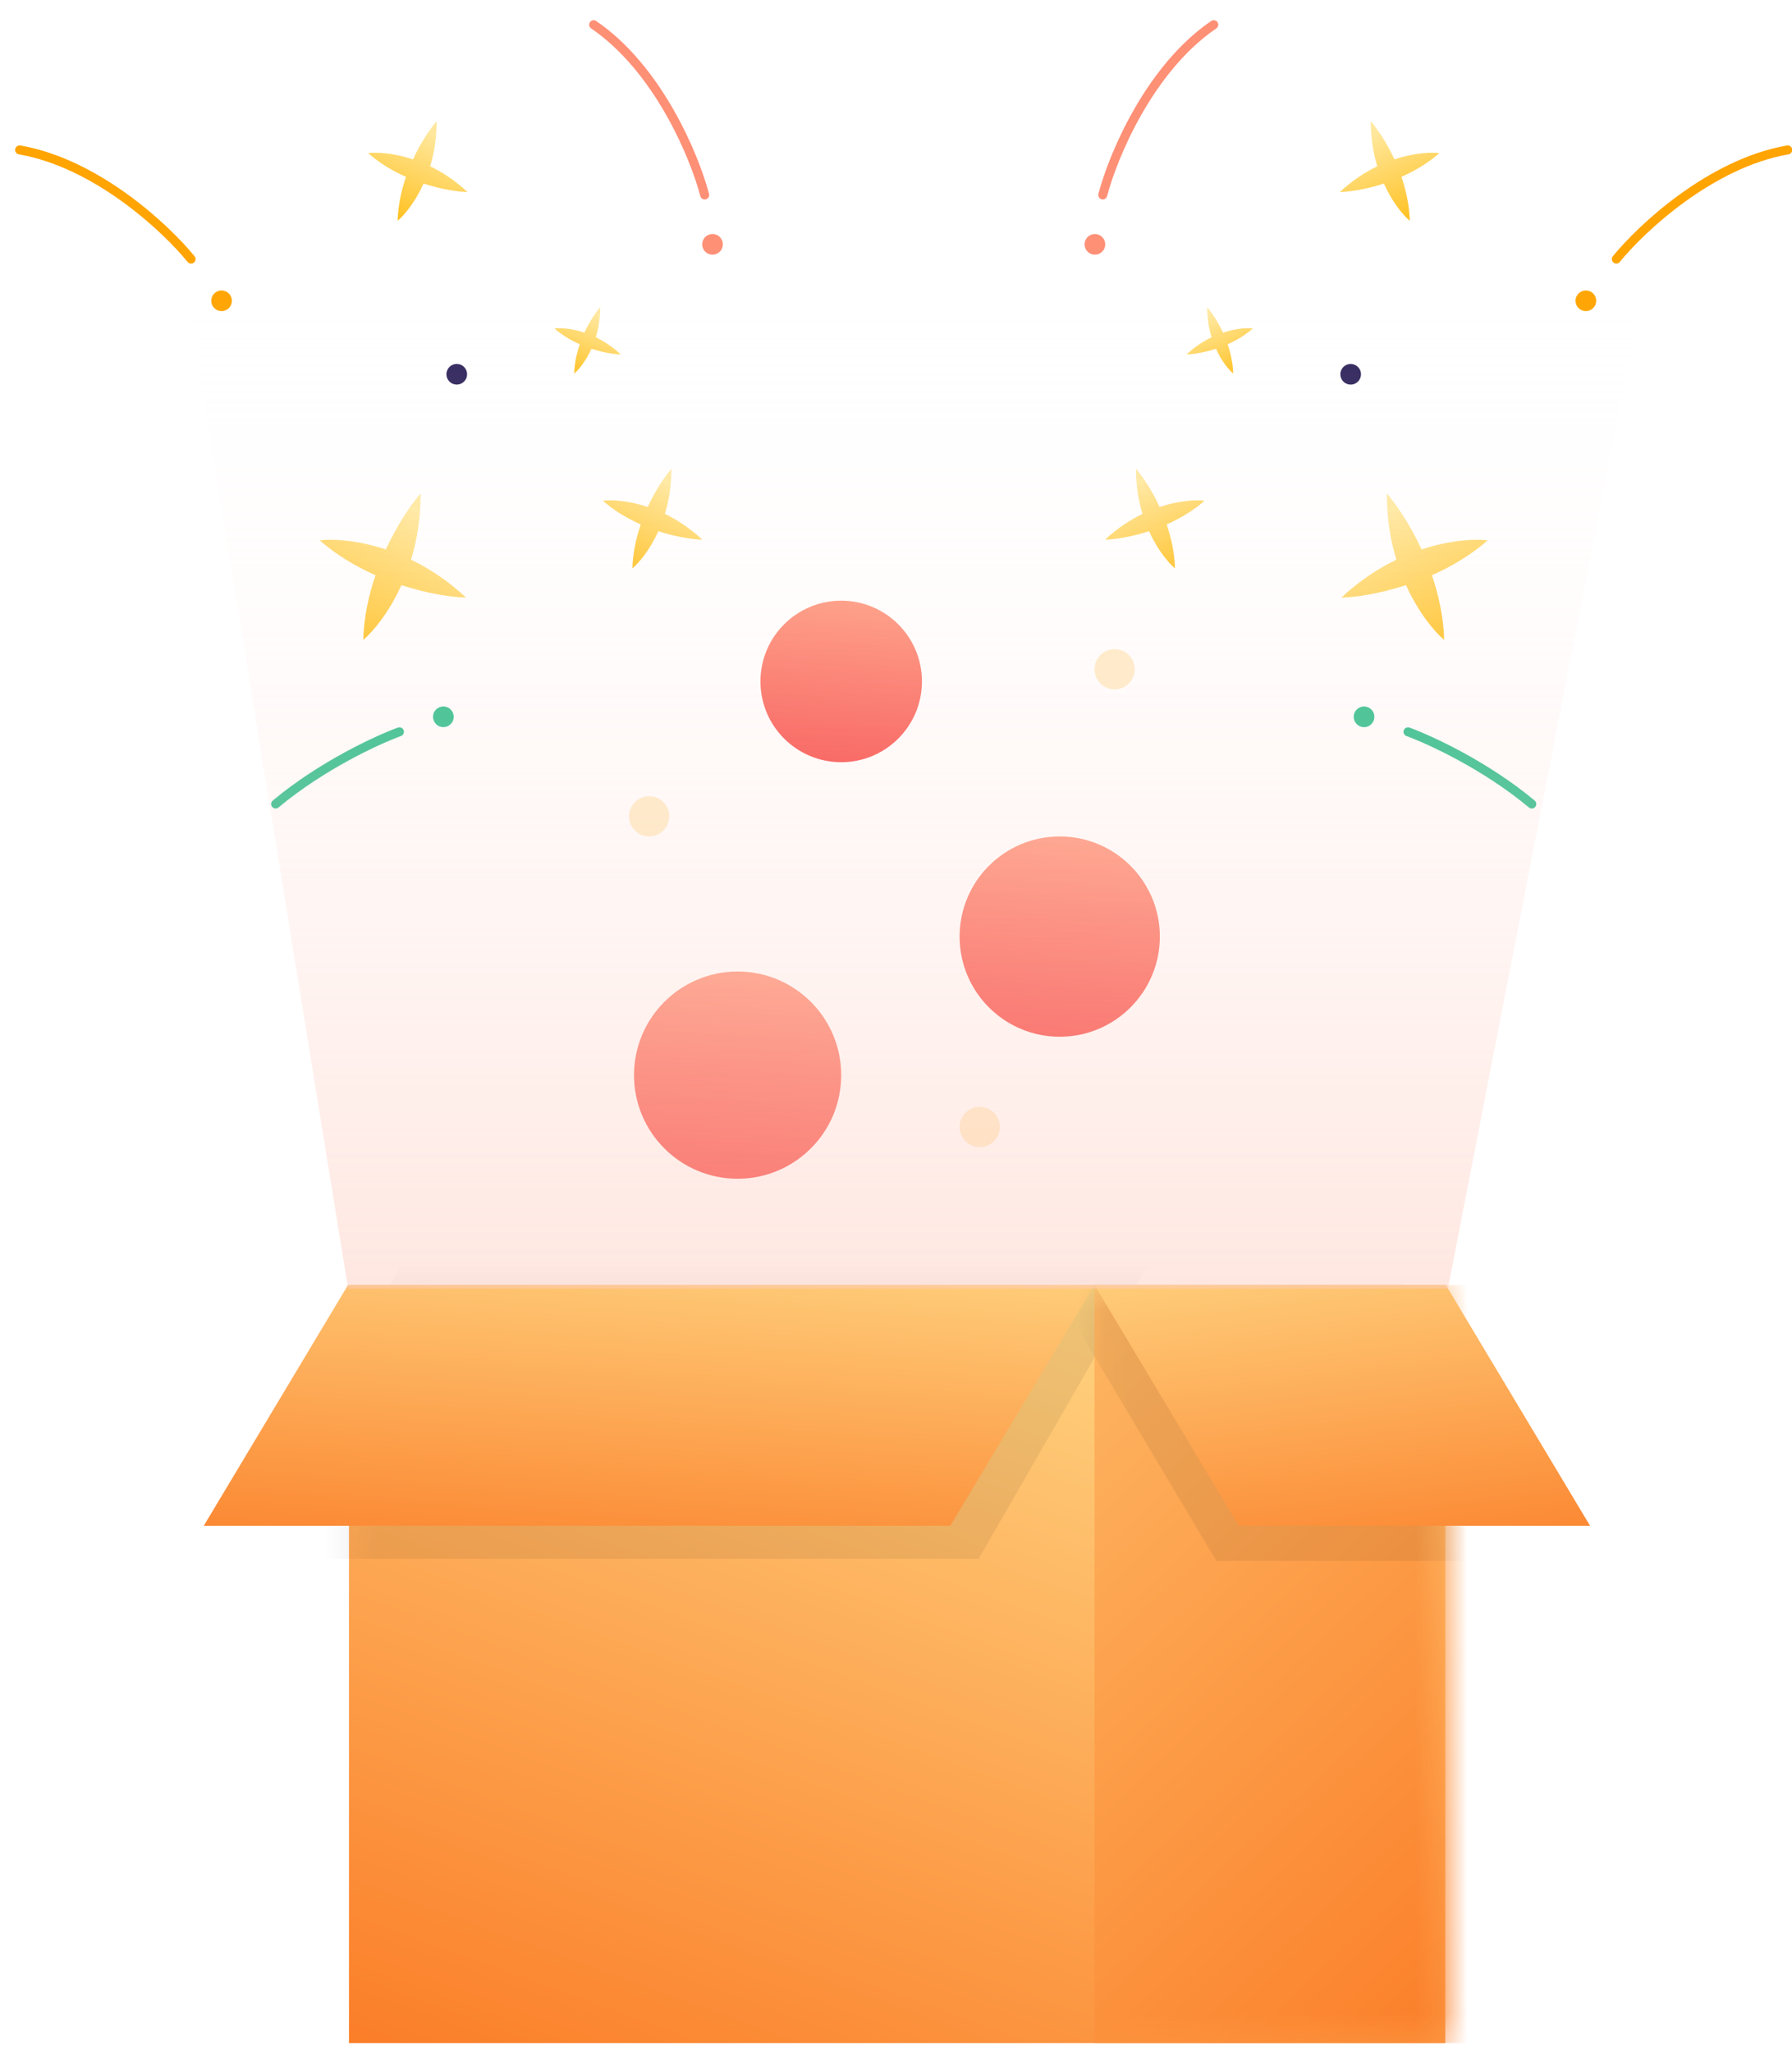 <svg width="69" height="79" viewBox="0 0 69 79" fill="none" xmlns="http://www.w3.org/2000/svg">
<path fill-rule="evenodd" clip-rule="evenodd" d="M24.942 19.515C25.25 18.845 25.612 18.324 25.851 18.05C25.855 18.697 25.756 19.277 25.601 19.782C26.076 20.011 26.57 20.332 27.042 20.775C26.679 20.764 26.051 20.676 25.35 20.448C25.027 21.16 24.618 21.653 24.35 21.882C24.368 21.282 24.494 20.707 24.672 20.188C24.171 19.966 23.663 19.669 23.21 19.274C23.561 19.233 24.199 19.268 24.942 19.515Z" fill="url(#paint0_linear_643_2868)"/>
<path fill-rule="evenodd" clip-rule="evenodd" d="M22.503 12.804C22.709 12.358 22.949 12.012 23.108 11.829C23.111 12.26 23.045 12.646 22.942 12.982C23.258 13.135 23.587 13.349 23.901 13.643C23.659 13.636 23.241 13.578 22.775 13.425C22.559 13.9 22.288 14.228 22.109 14.38C22.121 13.981 22.205 13.598 22.323 13.253C21.99 13.105 21.652 12.907 21.351 12.645C21.584 12.617 22.009 12.64 22.503 12.804Z" fill="url(#paint1_linear_643_2868)"/>
<path fill-rule="evenodd" clip-rule="evenodd" d="M15.902 6.134C16.211 5.464 16.572 4.944 16.811 4.669C16.816 5.316 16.716 5.897 16.562 6.401C17.037 6.63 17.531 6.952 18.003 7.394C17.639 7.383 17.012 7.295 16.31 7.067C15.987 7.78 15.578 8.272 15.31 8.501C15.329 7.901 15.455 7.326 15.632 6.808C15.131 6.586 14.624 6.288 14.171 5.894C14.521 5.853 15.16 5.887 15.902 6.134Z" fill="url(#paint2_linear_643_2868)"/>
<path fill-rule="evenodd" clip-rule="evenodd" d="M14.857 21.152C15.31 20.166 15.842 19.401 16.194 18.997C16.201 19.949 16.054 20.803 15.827 21.546C16.526 21.883 17.252 22.355 17.946 23.006C17.411 22.99 16.488 22.861 15.457 22.525C14.981 23.574 14.38 24.298 13.986 24.635C14.013 23.752 14.198 22.907 14.459 22.143C13.722 21.817 12.974 21.379 12.308 20.799C12.823 20.738 13.764 20.789 14.857 21.152Z" fill="url(#paint3_linear_643_2868)"/>
<circle cx="17.587" cy="14.407" r="0.398" transform="rotate(21.387 17.587 14.407)" fill="#2F235A"/>
<circle cx="27.435" cy="9.406" r="0.398" transform="rotate(21.387 27.435 9.406)" fill="#FE9076"/>
<circle cx="8.531" cy="11.579" r="0.398" transform="rotate(21.387 8.531 11.579)" fill="#FFA400"/>
<circle cx="17.072" cy="27.593" r="0.398" transform="rotate(21.387 17.072 27.593)" fill="#23BB86"/>
<path d="M27.133 7.505C26.746 6.027 25.349 2.648 22.858 0.951" stroke="#FE9076" stroke-width="0.346" stroke-linecap="round"/>
<path d="M7.357 9.974C6.395 8.788 3.727 6.287 0.757 5.771" stroke="#FFA400" stroke-width="0.346" stroke-linecap="round"/>
<path d="M15.38 28.171C14.526 28.482 12.378 29.474 10.613 30.951" stroke="#23BB86" stroke-width="0.346" stroke-linecap="round"/>
<path fill-rule="evenodd" clip-rule="evenodd" d="M44.651 19.515C44.343 18.845 43.981 18.324 43.742 18.05C43.738 18.697 43.837 19.277 43.992 19.782C43.517 20.011 43.023 20.332 42.551 20.775C42.914 20.764 43.542 20.676 44.243 20.448C44.566 21.161 44.975 21.653 45.243 21.882C45.225 21.282 45.099 20.707 44.921 20.188C45.422 19.966 45.93 19.669 46.383 19.275C46.032 19.233 45.394 19.268 44.651 19.515Z" fill="url(#paint4_linear_643_2868)"/>
<path fill-rule="evenodd" clip-rule="evenodd" d="M47.09 12.804C46.885 12.358 46.644 12.012 46.485 11.829C46.482 12.26 46.548 12.646 46.651 12.982C46.335 13.135 46.006 13.348 45.692 13.643C45.934 13.636 46.352 13.577 46.819 13.425C47.034 13.9 47.306 14.227 47.484 14.38C47.472 13.981 47.388 13.598 47.27 13.253C47.603 13.105 47.941 12.907 48.242 12.644C48.01 12.617 47.584 12.64 47.09 12.804Z" fill="url(#paint5_linear_643_2868)"/>
<path fill-rule="evenodd" clip-rule="evenodd" d="M53.692 6.134C53.383 5.464 53.022 4.944 52.783 4.669C52.778 5.316 52.878 5.897 53.032 6.401C52.557 6.63 52.063 6.951 51.591 7.394C51.955 7.383 52.582 7.295 53.284 7.067C53.607 7.78 54.016 8.272 54.284 8.501C54.265 7.901 54.139 7.326 53.962 6.807C54.463 6.585 54.971 6.288 55.423 5.894C55.073 5.853 54.434 5.887 53.692 6.134Z" fill="url(#paint6_linear_643_2868)"/>
<path fill-rule="evenodd" clip-rule="evenodd" d="M54.737 21.152C54.283 20.166 53.752 19.401 53.4 18.997C53.393 19.949 53.54 20.803 53.767 21.546C53.069 21.883 52.342 22.355 51.648 23.006C52.183 22.99 53.106 22.861 54.137 22.525C54.613 23.574 55.214 24.298 55.608 24.635C55.581 23.752 55.396 22.907 55.135 22.143C55.872 21.817 56.62 21.379 57.286 20.799C56.77 20.738 55.831 20.789 54.737 21.152Z" fill="url(#paint7_linear_643_2868)"/>
<circle cx="0.398" cy="0.398" r="0.398" transform="matrix(-0.931 0.365 0.365 0.931 52.232 13.892)" fill="#2F235A"/>
<circle cx="0.398" cy="0.398" r="0.398" transform="matrix(-0.931 0.365 0.365 0.931 42.384 8.891)" fill="#FE9076"/>
<circle cx="0.398" cy="0.398" r="0.398" transform="matrix(-0.931 0.365 0.365 0.931 61.288 11.063)" fill="#FFA400"/>
<circle cx="0.398" cy="0.398" r="0.398" transform="matrix(-0.931 0.365 0.365 0.931 52.747 27.078)" fill="#23BB86"/>
<path d="M42.461 7.505C42.848 6.027 44.244 2.648 46.735 0.951" stroke="#FE9076" stroke-width="0.346" stroke-linecap="round"/>
<path d="M62.236 9.974C63.199 8.788 65.867 6.287 68.836 5.771" stroke="#FFA400" stroke-width="0.346" stroke-linecap="round"/>
<path d="M54.214 28.171C55.067 28.482 57.215 29.474 58.981 30.951" stroke="#23BB86" stroke-width="0.346" stroke-linecap="round"/>
<rect x="13.437" y="49.467" width="42.214" height="29.181" fill="url(#paint8_linear_643_2868)"/>
<mask id="mask0_643_2868" style="mask-type:alpha" maskUnits="userSpaceOnUse" x="13" y="49" width="43" height="30">
<rect x="13.437" y="49.467" width="42.214" height="29.181" fill="#C4C4C4"/>
</mask>
<g mask="url(#mask0_643_2868)">
<path d="M15.434 48.724L44.179 48.724L37.682 60.005L8.937 60.005L15.434 48.724Z" fill="black" fill-opacity="0.07"/>
<rect x="42.144" y="49.467" width="42.214" height="29.181" fill="url(#paint9_linear_643_2868)"/>
</g>
<path d="M13.399 49.467L42.144 49.467L36.592 58.733L7.847 58.733L13.399 49.467Z" fill="url(#paint10_linear_643_2868)"/>
<mask id="mask1_643_2868" style="mask-type:alpha" maskUnits="userSpaceOnUse" x="42" y="49" width="14" height="30">
<rect x="42.144" y="49.467" width="13.507" height="29.181" fill="#C4C4C4"/>
</mask>
<g mask="url(#mask1_643_2868)">
<path d="M54.006 49.419L40.479 49.419L46.835 60.087L60.363 60.087L54.006 49.419Z" fill="black" fill-opacity="0.07"/>
</g>
<path d="M55.672 49.467L42.144 49.467L47.697 58.733L61.224 58.733L55.672 49.467Z" fill="url(#paint11_linear_643_2868)"/>
<circle cx="28.401" cy="41.387" r="3.989" fill="url(#paint12_linear_643_2868)"/>
<circle cx="40.804" cy="36.054" r="3.855" fill="url(#paint13_linear_643_2868)"/>
<circle cx="32.39" cy="26.232" r="3.109" fill="url(#paint14_linear_643_2868)"/>
<circle cx="42.919" cy="25.763" r="0.775" fill="#FFA800" fill-opacity="0.23"/>
<circle cx="37.725" cy="43.383" r="0.775" fill="#FFA800" fill-opacity="0.23"/>
<circle cx="24.995" cy="31.424" r="0.775" fill="#FFA800" fill-opacity="0.23"/>
<path d="M55.75 49.605H13.403L6.9 9.506H63.559L55.75 49.605Z" fill="url(#paint15_linear_643_2868)"/>
<defs>
<linearGradient id="paint0_linear_643_2868" x1="25.734" y1="18.474" x2="24.325" y2="22.072" gradientUnits="userSpaceOnUse">
<stop stop-color="#FFE89E"/>
<stop offset="1" stop-color="#FFBF1A"/>
</linearGradient>
<linearGradient id="paint1_linear_643_2868" x1="23.03" y1="12.112" x2="22.092" y2="14.507" gradientUnits="userSpaceOnUse">
<stop stop-color="#FFE89E"/>
<stop offset="1" stop-color="#FFBF1A"/>
</linearGradient>
<linearGradient id="paint2_linear_643_2868" x1="16.694" y1="5.094" x2="15.285" y2="8.692" gradientUnits="userSpaceOnUse">
<stop stop-color="#FFE89E"/>
<stop offset="1" stop-color="#FFBF1A"/>
</linearGradient>
<linearGradient id="paint3_linear_643_2868" x1="16.02" y1="19.621" x2="13.947" y2="24.915" gradientUnits="userSpaceOnUse">
<stop stop-color="#FFE89E"/>
<stop offset="1" stop-color="#FFBF1A"/>
</linearGradient>
<linearGradient id="paint4_linear_643_2868" x1="43.86" y1="18.475" x2="45.269" y2="22.073" gradientUnits="userSpaceOnUse">
<stop stop-color="#FFE89E"/>
<stop offset="1" stop-color="#FFBF1A"/>
</linearGradient>
<linearGradient id="paint5_linear_643_2868" x1="46.563" y1="12.112" x2="47.501" y2="14.507" gradientUnits="userSpaceOnUse">
<stop stop-color="#FFE89E"/>
<stop offset="1" stop-color="#FFBF1A"/>
</linearGradient>
<linearGradient id="paint6_linear_643_2868" x1="52.9" y1="5.094" x2="54.309" y2="8.692" gradientUnits="userSpaceOnUse">
<stop stop-color="#FFE89E"/>
<stop offset="1" stop-color="#FFBF1A"/>
</linearGradient>
<linearGradient id="paint7_linear_643_2868" x1="53.574" y1="19.621" x2="55.647" y2="24.915" gradientUnits="userSpaceOnUse">
<stop stop-color="#FFE89E"/>
<stop offset="1" stop-color="#FFBF1A"/>
</linearGradient>
<linearGradient id="paint8_linear_643_2868" x1="27.538" y1="44.064" x2="10.714" y2="90.404" gradientUnits="userSpaceOnUse">
<stop stop-color="#FFD481"/>
<stop offset="1" stop-color="#FA620C"/>
</linearGradient>
<linearGradient id="paint9_linear_643_2868" x1="20.639" y1="47.616" x2="71.699" y2="102.181" gradientUnits="userSpaceOnUse">
<stop stop-color="#FFD481"/>
<stop offset="0.833" stop-color="#FA620C"/>
</linearGradient>
<linearGradient id="paint10_linear_643_2868" x1="13.991" y1="46.155" x2="12.625" y2="65.898" gradientUnits="userSpaceOnUse">
<stop stop-color="#FFD481"/>
<stop offset="1" stop-color="#FA620C"/>
</linearGradient>
<linearGradient id="paint11_linear_643_2868" x1="57.806" y1="46.155" x2="60.236" y2="65.691" gradientUnits="userSpaceOnUse">
<stop stop-color="#FFD481"/>
<stop offset="1" stop-color="#FA620C"/>
</linearGradient>
<linearGradient id="paint12_linear_643_2868" x1="28.703" y1="36.081" x2="27.944" y2="46.849" gradientUnits="userSpaceOnUse">
<stop stop-color="#FF9F81"/>
<stop offset="1" stop-color="#F53838"/>
</linearGradient>
<linearGradient id="paint13_linear_643_2868" x1="41.096" y1="30.927" x2="40.363" y2="41.332" gradientUnits="userSpaceOnUse">
<stop stop-color="#FF9F81"/>
<stop offset="1" stop-color="#F53838"/>
</linearGradient>
<linearGradient id="paint14_linear_643_2868" x1="32.626" y1="22.098" x2="32.035" y2="30.488" gradientUnits="userSpaceOnUse">
<stop stop-color="#FF9F81"/>
<stop offset="1" stop-color="#F53838"/>
</linearGradient>
<linearGradient id="paint15_linear_643_2868" x1="34.764" y1="9.506" x2="34.764" y2="94.697" gradientUnits="userSpaceOnUse">
<stop stop-color="white" stop-opacity="0"/>
<stop offset="1" stop-color="#FE9277"/>
</linearGradient>
</defs>
</svg>
